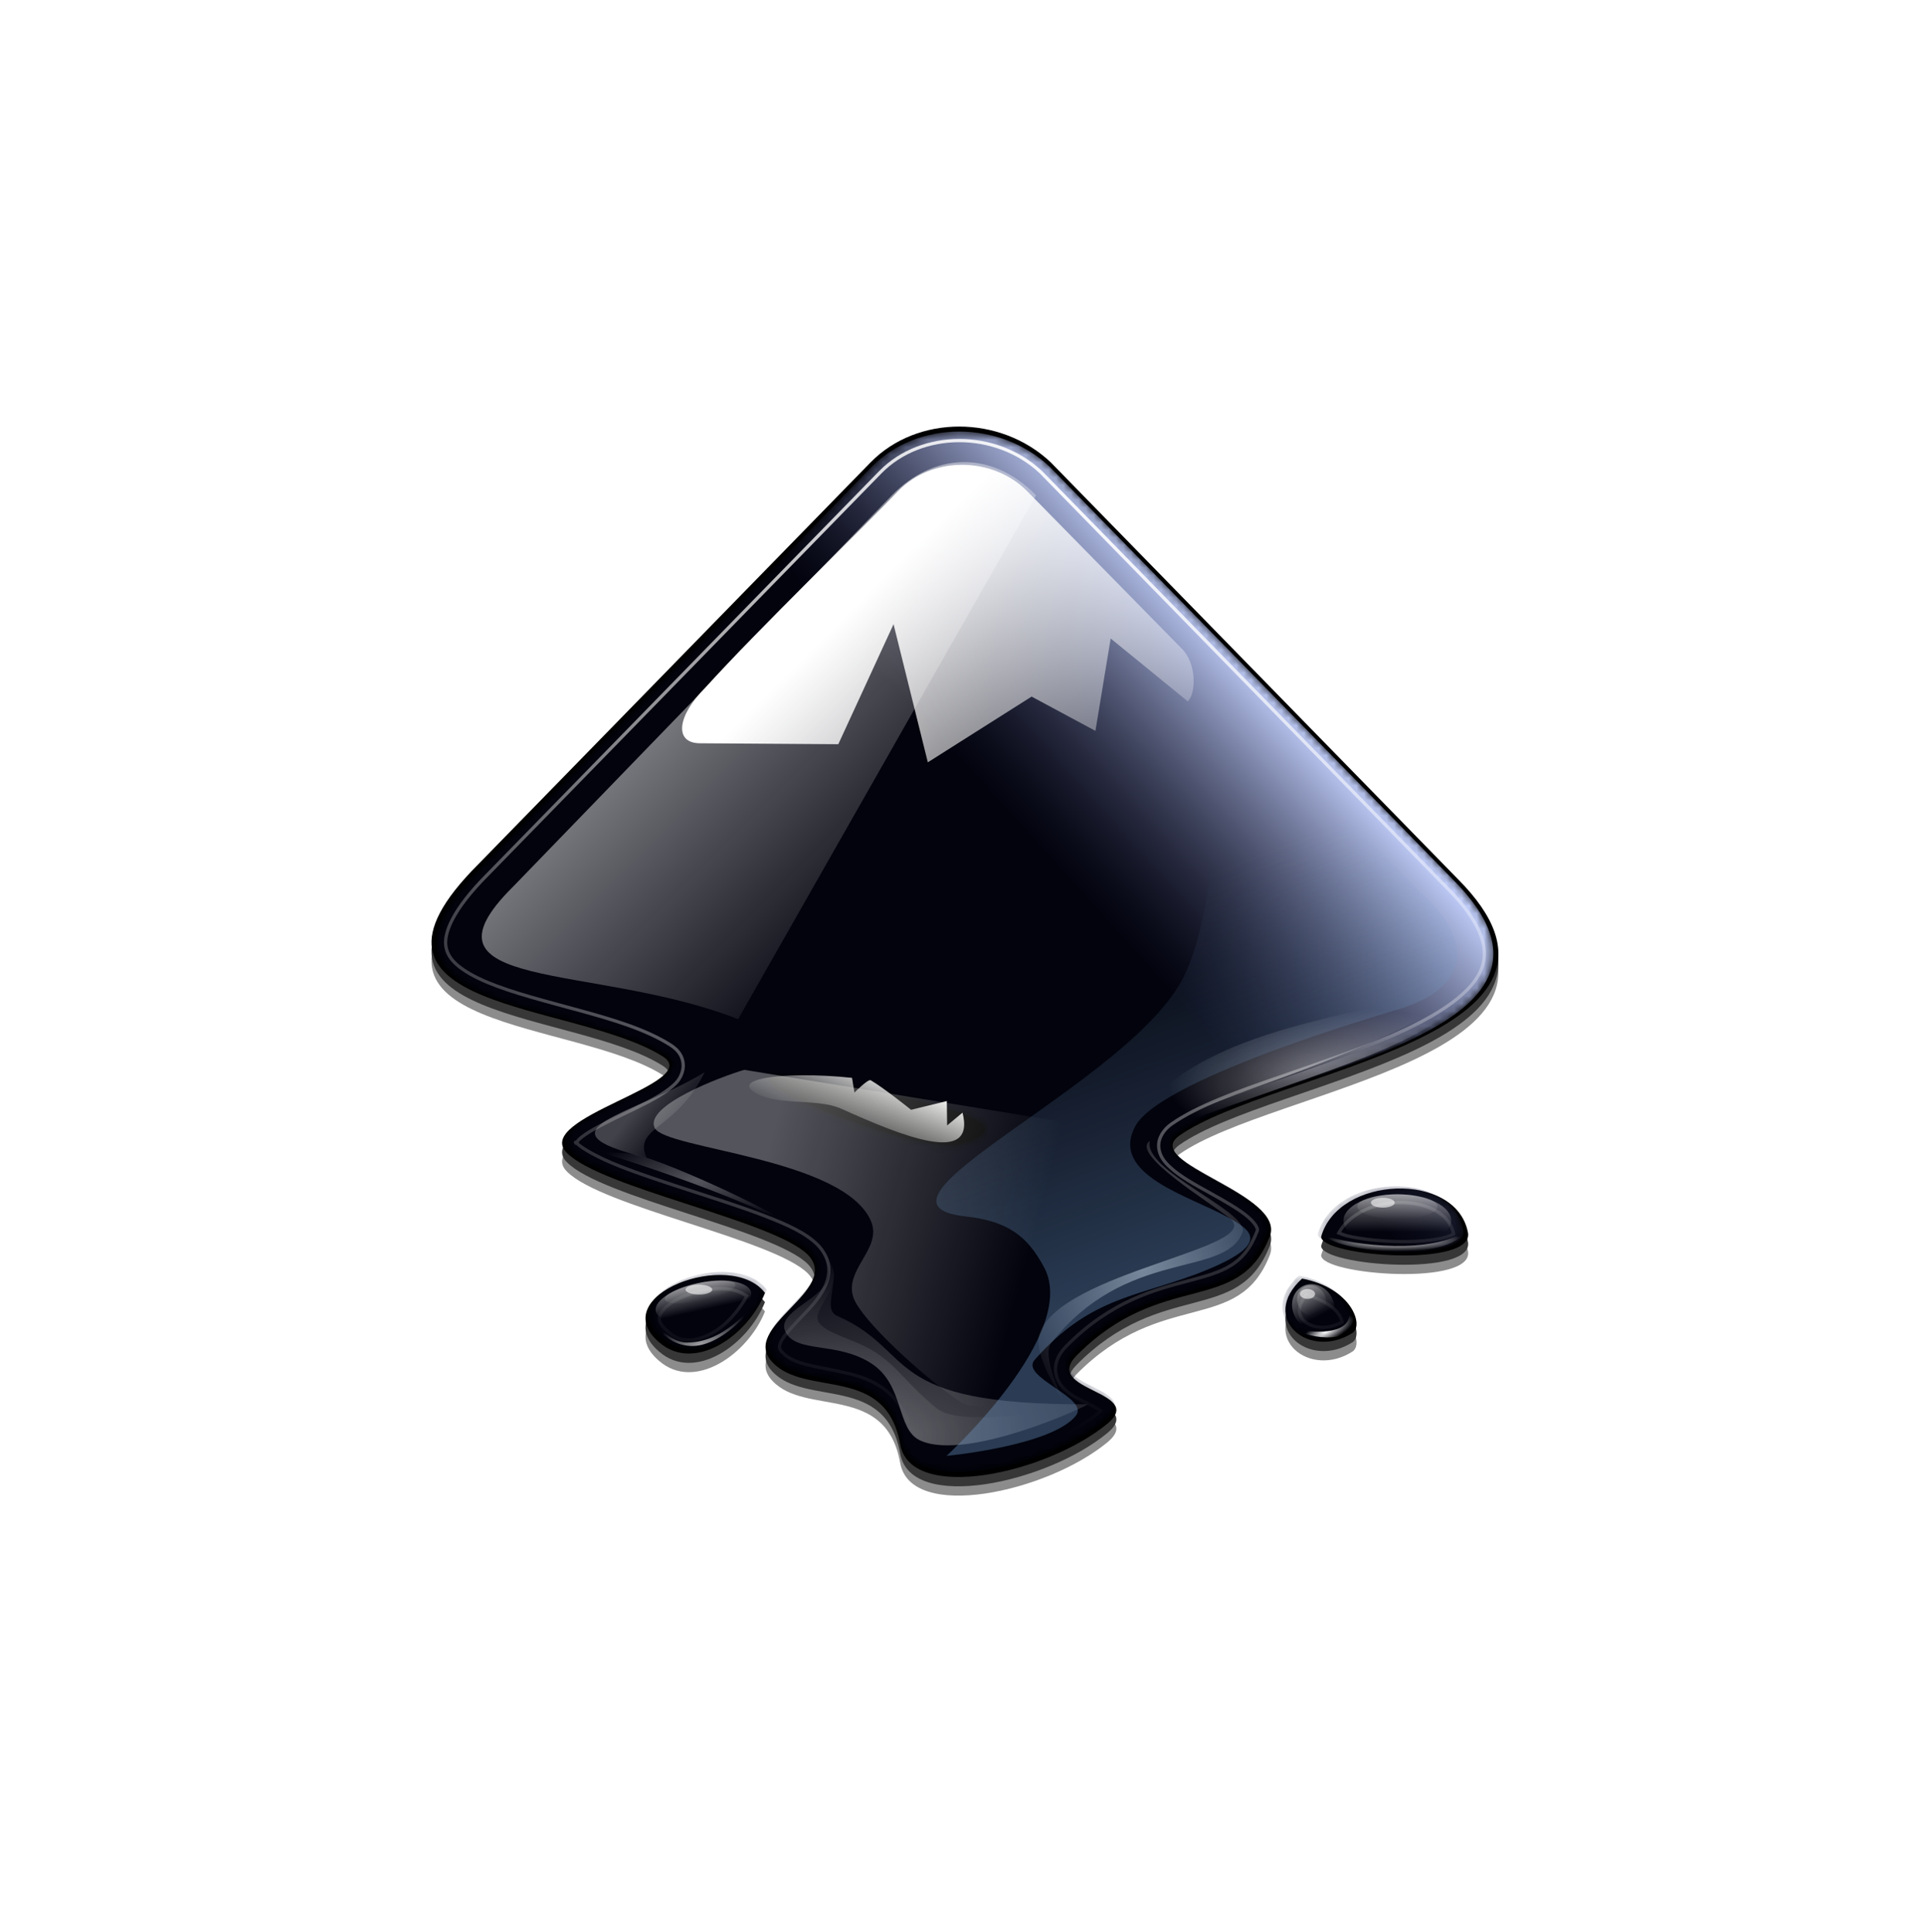<svg width="256" height="257" viewBox="0 0 256 257" fill="none" xmlns="http://www.w3.org/2000/svg">
<rect x="0.5" y="0.936" width="255" height="255" rx="31.5" fill="white"/>
<rect x="0.5" y="0.936" width="255" height="255" rx="31.5" stroke="white"/>
<g opacity="0.783">
<g filter="url(#filter0_f_307_595)">
<path d="M115.849 62.737L63.641 116.212C43.873 135.981 76.44 134.333 88.225 141.81C93.674 145.358 70.738 149.92 75.426 154.608C79.988 159.297 102.924 163.605 107.486 168.167C112.048 172.856 98.236 177.798 102.797 182.486C107.233 187.175 117.877 182.74 119.778 193.384C121.172 201.241 139.292 197.312 147.402 190.596C152.471 186.288 138.659 186.288 143.221 181.599C154.625 170.068 164.763 176.404 168.944 165.759C171.225 160.057 151.711 156.002 156.906 152.327C169.325 143.584 214.943 139.148 193.908 118.113L139.799 62.737C133.083 56.401 122.059 56.401 115.849 62.737ZM175.787 165.759C175.787 168.42 196.442 169.941 195.302 165.126C193.654 157.016 178.068 157.649 175.787 165.759ZM87.718 179.825C92.406 183.88 99.503 178.938 101.784 173.236C97.222 167.28 80.368 173.616 87.718 179.825ZM173.253 171.335C167.424 176.657 174.267 182.233 179.969 178.558C181.49 177.544 179.842 172.602 173.253 171.335Z" fill="black"/>
</g>
<g opacity="0.576" filter="url(#filter1_f_307_595)">
<path d="M115.849 63.975L63.641 117.45C43.873 137.218 76.44 135.571 88.225 143.047C93.674 146.595 70.738 151.157 75.426 155.846C79.988 160.534 102.924 164.843 107.486 169.405C112.048 174.093 98.236 179.035 102.797 183.724C107.233 188.412 117.877 183.977 119.778 194.622C121.172 202.478 139.292 198.55 147.402 191.834C152.471 187.525 138.659 187.525 143.221 182.837C154.625 171.305 164.763 177.641 168.944 166.997C171.225 161.295 151.711 157.24 156.906 153.565C169.325 144.821 214.943 140.386 193.908 119.351L139.799 63.975C133.083 57.639 122.059 57.639 115.849 63.975ZM175.787 166.997C175.787 169.658 196.442 171.179 195.302 166.363C193.654 158.253 178.068 158.887 175.787 166.997ZM87.718 181.063C92.406 185.118 99.503 180.176 101.784 174.473C97.222 168.518 80.368 174.853 87.718 181.063ZM173.253 172.573C167.424 177.895 174.267 183.47 179.969 179.795C181.49 178.782 179.842 173.84 173.253 172.573Z" fill="black"/>
</g>
</g>
<path d="M115.849 61.5L63.641 114.975C43.873 134.743 76.44 133.096 88.225 140.572C93.674 144.12 70.738 148.682 75.426 153.371C79.988 158.059 102.924 162.368 107.486 166.929C112.048 171.618 98.236 176.56 102.797 181.249C107.233 185.937 117.877 181.502 119.778 192.146C121.172 200.003 139.292 196.075 147.402 189.359C152.471 185.05 138.659 185.05 143.221 180.362C154.625 168.83 164.763 175.166 168.944 164.522C171.225 158.819 151.711 154.764 156.906 151.09C169.325 142.346 214.943 137.911 193.908 116.876L139.799 61.5C133.083 55.164 122.059 55.164 115.849 61.5ZM175.787 164.522C175.787 167.183 196.442 168.704 195.302 163.888C193.654 155.778 178.068 156.412 175.787 164.522ZM87.718 178.588C92.406 182.643 99.503 177.701 101.784 171.998C97.222 166.042 80.368 172.378 87.718 178.588ZM173.253 170.097C167.424 175.42 174.267 180.995 179.969 177.32C181.49 176.307 179.842 171.365 173.253 170.097Z" fill="black"/>
<mask id="mask0_307_595" style="mask-type:luminance" maskUnits="userSpaceOnUse" x="58" y="57" width="141" height="139">
<path d="M115.968 62.116L64.254 115.085C44.672 134.666 76.931 133.034 88.605 140.44C94.002 143.955 71.283 148.473 75.927 153.118C80.446 157.762 103.165 162.03 107.684 166.548C112.202 171.193 98.521 176.088 103.039 180.732C107.433 185.376 117.976 180.983 119.859 191.527C121.24 199.309 139.189 195.418 147.223 188.765C152.243 184.498 138.562 184.498 143.08 179.853C154.377 168.431 164.419 174.707 168.561 164.163C170.82 158.515 151.49 154.498 156.637 150.858C168.937 142.197 214.125 137.804 193.288 116.968L139.691 62.116C133.039 55.84 122.118 55.84 115.968 62.116ZM103.542 143.327C104.671 143.327 142.202 148.348 127.767 152.239C122.244 153.745 96.889 143.327 103.542 143.327ZM175.339 164.163C175.339 166.799 195.799 168.306 194.669 163.536C193.037 155.503 177.598 156.13 175.339 164.163ZM88.103 178.096C92.747 182.113 99.776 177.218 102.035 171.569C97.516 165.67 80.822 171.946 88.103 178.096ZM172.829 169.686C167.055 174.958 173.833 180.481 179.481 176.841C180.987 175.837 179.356 170.942 172.829 169.686Z" fill="white"/>
</mask>
<g mask="url(#mask0_307_595)">
<path d="M115.968 62.116L64.254 115.085C44.672 134.666 76.931 133.034 88.605 140.44C94.002 143.955 71.283 148.473 75.927 153.118C80.446 157.762 103.165 162.03 107.684 166.548C112.202 171.193 98.521 176.088 103.039 180.732C107.433 185.376 117.976 180.983 119.859 191.527C121.24 199.309 139.189 195.418 147.223 188.765C152.243 184.498 138.562 184.498 143.08 179.853C154.377 168.431 164.419 174.707 168.561 164.163C170.82 158.515 151.49 154.498 156.637 150.858C168.937 142.197 214.125 137.804 193.288 116.968L139.691 62.116C133.039 55.84 122.118 55.84 115.968 62.116ZM103.542 143.327C104.671 143.327 142.202 148.348 127.767 152.239C122.244 153.745 96.889 143.327 103.542 143.327ZM175.339 164.163C175.339 166.799 195.799 168.306 194.669 163.536C193.037 155.503 177.598 156.13 175.339 164.163ZM88.103 178.096C92.747 182.113 99.776 177.218 102.035 171.569C97.516 165.67 80.822 171.946 88.103 178.096ZM172.829 169.686C167.055 174.958 173.833 180.481 179.481 176.841C180.987 175.837 179.356 170.942 172.829 169.686Z" fill="url(#paint0_linear_307_595)"/>
</g>
<path opacity="0.505" d="M68.286 117.939C54.091 132.006 79.028 128.042 98.21 135.587L137.854 65.891C131.843 59.753 124.17 60.264 118.671 65.891L68.286 117.939Z" fill="url(#paint1_linear_307_595)"/>
<path d="M136.631 65.301L157.286 86.337C159.187 88.237 159.187 92.166 158.047 93.306L147.782 84.943L145.755 97.234L137.265 92.672L123.453 101.416L118.891 83.042L111.541 99.008L93.167 98.882C89.619 98.882 90.126 95.207 93.8 91.532C101.023 83.549 115.089 69.99 119.524 65.301C124.086 60.613 132.069 60.739 136.631 65.301Z" fill="url(#paint2_linear_307_595)"/>
<path opacity="0.217" fill-rule="evenodd" clip-rule="evenodd" d="M108.282 164.673C108.282 164.673 110.524 168.096 110.295 169.707C109.847 172.867 103.04 174.444 104.548 177.257C106.038 180.037 111.409 178.461 115.916 181.368C120.405 184.263 119.198 190.161 122.46 191.645C128.822 194.539 145.531 186.654 144.692 186.821C143.853 186.989 128.202 190.241 124.678 187.389C120.661 184.136 119.509 181.865 116.545 179.942C113.769 178.14 109.868 177.405 108.96 175.929C108.052 174.454 110.778 172.55 110.966 169.707C111.08 167.999 108.282 164.673 108.282 164.673Z" fill="url(#paint3_radial_307_595)"/>
<g opacity="0.276" filter="url(#filter2_f_307_595)">
<path fill-rule="evenodd" clip-rule="evenodd" d="M108.282 164.673C108.282 164.673 110.524 168.096 110.295 169.707C109.847 172.867 103.04 174.444 104.548 177.257C106.038 180.037 111.409 178.461 115.916 181.368C120.405 184.263 119.198 190.161 122.46 191.645C128.822 194.539 145.531 186.654 144.692 186.821C116.947 186.927 122.125 179.778 111.428 175.076C109.882 174.397 110.778 172.55 110.966 169.707C111.08 167.999 108.282 164.673 108.282 164.673Z" fill="url(#paint4_radial_307_595)"/>
</g>
<path opacity="0.453" fill-rule="evenodd" clip-rule="evenodd" d="M155.431 150.075C180.333 140.911 188.334 139.652 196.54 131.451C187.035 139.473 166.942 143.777 150.565 150.914L155.431 150.075Z" fill="url(#paint5_radial_307_595)"/>
<g opacity="0.512" filter="url(#filter3_f_307_595)">
<path fill-rule="evenodd" clip-rule="evenodd" d="M155.431 148.901C196.441 134.367 189.508 134.45 196.54 130.276C183.5 135.267 159.133 135.799 150.565 149.74L155.431 148.901Z" fill="url(#paint6_radial_307_595)"/>
</g>
<path opacity="0.286" d="M191.254 160.52C191.254 160.954 190.693 161.37 189.694 161.677C188.695 161.984 187.34 162.156 185.927 162.156C184.514 162.156 183.159 161.984 182.16 161.677C181.161 161.37 180.599 160.954 180.599 160.52C180.599 160.086 181.161 159.67 182.16 159.363C183.159 159.057 184.514 158.884 185.927 158.884C187.34 158.884 188.695 159.057 189.694 159.363C190.693 159.67 191.254 160.086 191.254 160.52Z" fill="url(#paint7_linear_307_595)"/>
<g opacity="0.621" filter="url(#filter4_f_307_595)">
<path d="M193.1 162.408C193.1 163.342 192.344 164.239 190.999 164.899C189.654 165.56 187.829 165.931 185.927 165.931C184.024 165.931 182.2 165.56 180.855 164.899C179.51 164.239 178.754 163.342 178.754 162.408C178.754 161.473 179.51 160.577 180.855 159.916C182.2 159.255 184.024 158.884 185.927 158.884C187.829 158.884 189.654 159.255 190.999 159.916C192.344 160.577 193.1 161.473 193.1 162.408Z" fill="url(#paint8_linear_307_595)"/>
</g>
<g filter="url(#filter5_f_307_595)">
<path fill-rule="evenodd" clip-rule="evenodd" d="M176.153 164.366C178.683 166.705 192.768 167.905 195.071 163.695C190.55 166.906 180.496 165.777 176.153 164.366Z" fill="url(#paint9_radial_307_595)"/>
</g>
<path opacity="0.286" d="M176.203 172.171C176.326 172.414 176.404 172.676 176.433 172.943C176.463 173.21 176.442 173.476 176.372 173.727C176.303 173.978 176.186 174.208 176.029 174.405C175.871 174.601 175.676 174.76 175.455 174.872C175.233 174.985 174.99 175.048 174.738 175.059C174.487 175.07 174.232 175.028 173.989 174.936C173.745 174.843 173.518 174.703 173.32 174.521C173.122 174.34 172.957 174.122 172.834 173.88C172.711 173.637 172.632 173.375 172.603 173.108C172.574 172.841 172.595 172.575 172.665 172.324C172.734 172.073 172.851 171.843 173.008 171.646C173.166 171.45 173.361 171.291 173.582 171.179C173.803 171.066 174.047 171.003 174.298 170.992C174.55 170.981 174.805 171.023 175.048 171.115C175.291 171.208 175.519 171.348 175.717 171.53C175.915 171.711 176.08 171.929 176.203 172.171Z" fill="url(#paint10_linear_307_595)"/>
<g opacity="0.621" filter="url(#filter6_f_307_595)">
<path d="M177.202 172.623C177.386 172.986 177.504 173.377 177.551 173.775C177.597 174.172 177.57 174.568 177.472 174.94C177.374 175.313 177.206 175.654 176.977 175.944C176.749 176.234 176.466 176.467 176.143 176.631C175.82 176.795 175.464 176.886 175.095 176.898C174.726 176.911 174.352 176.845 173.993 176.704C173.635 176.564 173.3 176.351 173.006 176.079C172.713 175.806 172.468 175.479 172.284 175.117C172.1 174.754 171.981 174.363 171.935 173.966C171.889 173.568 171.915 173.172 172.014 172.8C172.112 172.428 172.28 172.087 172.508 171.797C172.736 171.506 173.02 171.273 173.343 171.109C173.666 170.945 174.022 170.855 174.391 170.842C174.76 170.829 175.134 170.895 175.492 171.036C175.851 171.177 176.186 171.389 176.479 171.662C176.773 171.934 177.018 172.261 177.202 172.623Z" fill="url(#paint11_linear_307_595)"/>
</g>
<g filter="url(#filter7_f_307_595)">
<path fill-rule="evenodd" clip-rule="evenodd" d="M172.698 176.899C174.731 178.49 182.384 178.694 179.481 174.069C180.238 177.691 175.011 177.308 172.698 176.899Z" fill="url(#paint12_radial_307_595)"/>
</g>
<path fill-rule="evenodd" clip-rule="evenodd" d="M78.247 152.928C78.247 152.511 104.319 160.873 108.785 165.344C105.113 161.761 86.53 153.521 83.701 153.431C80.871 153.341 78.583 153.095 78.247 152.928Z" fill="url(#paint13_radial_307_595)"/>
<path opacity="0.286" d="M97.833 170.84C97.935 171.142 97.539 171.54 96.732 171.946C95.926 172.352 94.775 172.734 93.533 173.006C92.291 173.279 91.06 173.421 90.11 173.4C89.16 173.379 88.569 173.198 88.468 172.896C88.366 172.594 88.762 172.196 89.569 171.79C90.375 171.384 91.526 171.002 92.768 170.729C94.01 170.457 95.241 170.315 96.191 170.336C97.141 170.357 97.732 170.538 97.833 170.84Z" fill="url(#paint14_linear_307_595)"/>
<g opacity="0.621" filter="url(#filter8_f_307_595)">
<path d="M99.897 171.797C100.116 172.448 99.661 173.217 98.633 173.937C97.605 174.656 96.088 175.267 94.416 175.634C92.744 176.001 91.053 176.095 89.716 175.894C88.379 175.694 87.505 175.216 87.287 174.566C87.068 173.916 87.523 173.146 88.551 172.427C89.579 171.707 91.096 171.097 92.768 170.729C94.44 170.362 96.131 170.269 97.468 170.469C98.805 170.669 99.679 171.147 99.897 171.797Z" fill="url(#paint15_linear_307_595)"/>
</g>
<g opacity="0.616" filter="url(#filter9_f_307_595)">
<path fill-rule="evenodd" clip-rule="evenodd" d="M86.595 175.076C86.595 175.076 88.007 178.869 91.88 179.061C95.799 179.256 100.272 174.358 100.647 172.601C99.976 174.111 96.224 178.664 91.377 178.6C88.625 178.563 86.595 175.076 86.595 175.076Z" fill="url(#paint16_radial_307_595)"/>
</g>
<g filter="url(#filter10_f_307_595)">
<path d="M127.642 58.609C123.716 58.609 119.868 60.031 117.148 62.807L64.956 116.266C60.184 121.038 59.038 124.161 59.333 125.928C59.48 126.812 59.914 127.579 60.838 128.383C61.761 129.187 63.159 129.975 64.837 130.68C68.195 132.089 72.717 133.225 77.153 134.442C81.589 135.659 85.934 136.944 89.231 139.036C89.733 139.363 90.205 139.766 90.537 140.342C90.87 140.919 90.986 141.681 90.854 142.322C90.59 143.606 89.8 144.283 88.993 144.896C87.379 146.124 85.162 147.143 82.934 148.223C80.707 149.302 78.468 150.406 77.351 151.311C76.792 151.764 76.59 152.171 76.598 152.143C76.606 152.115 76.45 151.797 76.717 152.064C77.416 152.782 79.599 154.013 82.38 155.113C85.161 156.213 88.565 157.325 92.003 158.439C95.441 159.554 98.918 160.657 101.863 161.805C104.807 162.954 107.207 164.022 108.793 165.607C109.582 166.418 110.139 167.426 110.258 168.458C110.377 169.49 110.097 170.458 109.704 171.27C108.916 172.893 107.65 174.143 106.496 175.348C105.342 176.554 104.296 177.706 103.922 178.477C103.735 178.862 103.706 179.113 103.724 179.269C103.742 179.424 103.769 179.581 104.12 179.942C104.133 179.955 104.147 179.968 104.16 179.981C105.672 181.58 108.958 181.805 112.674 182.674C114.531 183.109 116.474 183.767 118.138 185.209C119.803 186.651 121.052 188.846 121.583 191.822C121.807 193.082 122.474 193.696 124.078 194.198C125.682 194.7 128.126 194.788 130.81 194.396C136.178 193.612 142.544 190.98 146.214 187.941C146.442 187.747 146.379 187.798 146.452 187.703C146.205 187.527 145.626 187.15 144.67 186.674C143.54 186.111 142.206 185.585 141.185 184.298C140.675 183.654 140.324 182.639 140.472 181.645C140.621 180.651 141.165 179.824 141.898 179.071C147.912 172.99 153.837 171.538 158.292 170.359C160.52 169.769 162.384 169.229 163.796 168.339C165.209 167.449 166.312 166.231 167.242 163.864C167.344 163.608 167.341 163.534 167.202 163.231C167.063 162.928 166.69 162.443 166.093 161.924C164.901 160.886 162.912 159.771 160.945 158.677C158.979 157.583 157.067 156.563 155.679 155.271C154.984 154.626 154.257 153.812 154.174 152.579C154.091 151.345 154.899 150.232 155.837 149.569C159.316 147.119 164.576 145.254 170.291 143.273C176.006 141.291 182.153 139.24 187.16 136.897C192.167 134.554 195.85 131.856 197.02 129.136C197.606 127.776 197.713 126.4 197.1 124.621C196.486 122.842 195.085 120.667 192.585 118.167L138.532 62.846C138.518 62.833 138.506 62.819 138.492 62.807C135.505 60.009 131.55 58.609 127.642 58.609ZM185.853 159.984C182.514 160.104 179.442 161.633 178.131 164.023C178.504 164.163 178.839 164.321 179.438 164.458C181.181 164.859 183.614 165.118 186.012 165.171C188.409 165.224 190.807 165.022 192.269 164.617C192.908 164.439 193.247 164.26 193.417 164.142C193.093 162.759 192.321 161.782 191.001 161.053C189.635 160.298 187.762 159.915 185.853 159.984ZM96.517 171.468C93.869 171.283 90.54 172.338 88.914 173.646C88.101 174.3 87.757 174.906 87.726 175.309C87.695 175.712 87.824 176.249 88.914 177.17C88.914 177.183 88.914 177.196 88.914 177.209C90.628 178.692 92.566 178.537 94.775 177.328C96.626 176.314 98.268 174.413 99.368 172.418C98.627 171.94 97.74 171.553 96.517 171.468ZM173.815 172.26C173.248 172.98 172.94 173.651 172.904 174.121C172.856 174.769 173.039 175.27 173.538 175.744C174.472 176.633 176.502 177.015 178.567 175.903C178.526 175.663 178.449 175.3 178.131 174.834C177.498 173.903 176.017 172.901 173.815 172.26Z" stroke="url(#paint17_radial_307_595)" stroke-width="0.435"/>
</g>
<g opacity="0.325" filter="url(#filter11_f_307_595)">
<path fill-rule="evenodd" clip-rule="evenodd" d="M99.025 142.326C95.875 143.256 85.664 147.114 87.114 150.061C88.502 152.884 112.243 154.022 115.886 162.437C117.475 166.106 112.24 168.874 113.566 172.646C114.587 175.551 122.484 182.85 127.48 186.301C131.399 189.008 136.545 184.122 134.45 180.072C131.111 173.619 145.862 165.717 152.549 162.127C156.45 160.033 144.505 149.752 144.505 149.752L99.025 142.326Z" fill="url(#paint18_linear_307_595)"/>
</g>
<path fill-rule="evenodd" clip-rule="evenodd" d="M100.19 145.176C103.018 147.253 108.6 146 111.952 147.51C119.998 151.133 129.889 155.17 128.069 148.022L126.021 149.723L125.981 146.482L121.227 147.643C121.227 147.643 117.544 144.687 115.856 143.712C115.503 143.509 113.692 145.351 113.692 145.351L113.366 143.394C111.013 143.144 108.683 143.033 106.631 143.05C101.713 143.089 98.395 143.858 100.19 145.176Z" fill="url(#paint19_linear_307_595)"/>
<g opacity="0.478" filter="url(#filter12_f_307_595)">
<path fill-rule="evenodd" clip-rule="evenodd" d="M153.013 151.763C151.924 155.771 166.396 161.218 165.311 163.984C162.923 170.073 149.857 165.925 139.864 178.679C138.433 180.506 141.875 187.033 141.411 186.259C140.947 185.486 137.411 180.095 138.317 177.442C141.16 169.122 168.645 166.021 163.609 162.05C160.714 159.766 150.302 153.457 153.013 151.763Z" fill="url(#paint20_radial_307_595)"/>
</g>
<path opacity="0.586" d="M185.576 160C185.576 160.175 185.409 160.342 185.112 160.465C184.814 160.588 184.411 160.658 183.99 160.658C183.57 160.658 183.166 160.588 182.869 160.465C182.572 160.342 182.405 160.175 182.405 160C182.405 159.826 182.572 159.659 182.869 159.535C183.166 159.412 183.57 159.343 183.99 159.343C184.411 159.343 184.814 159.412 185.112 159.535C185.409 159.659 185.576 159.826 185.576 160Z" fill="white"/>
<path opacity="0.586" d="M174.979 172.144C174.979 172.318 174.873 172.485 174.685 172.609C174.496 172.732 174.241 172.801 173.974 172.801C173.707 172.801 173.451 172.732 173.263 172.609C173.074 172.485 172.968 172.318 172.968 172.144C172.968 171.969 173.074 171.802 173.263 171.679C173.451 171.555 173.707 171.486 173.974 171.486C174.241 171.486 174.496 171.555 174.685 171.679C174.873 171.802 174.979 171.969 174.979 172.144Z" fill="white"/>
<path opacity="0.586" d="M94.771 171.564C94.771 171.738 94.583 171.905 94.25 172.028C93.916 172.152 93.464 172.221 92.992 172.221C92.52 172.221 92.067 172.152 91.734 172.028C91.4 171.905 91.213 171.738 91.213 171.564C91.213 171.389 91.4 171.222 91.734 171.099C92.067 170.975 92.52 170.906 92.992 170.906C93.464 170.906 93.916 170.975 94.25 171.099C94.583 171.222 94.771 171.389 94.771 171.564Z" fill="white"/>
<path opacity="0.251" d="M93.765 142.636C84.701 148.242 70.609 150.282 86.031 154.006C84.194 149.915 90.008 150.366 93.765 142.636Z" fill="url(#paint21_linear_307_595)"/>
<g opacity="0.363" filter="url(#filter13_f_307_595)">
<path d="M125.942 193.685C125.942 193.685 139.921 192.368 143.155 188.335C145.047 185.975 135.636 183.221 137.667 180.909C145.309 172.213 151.732 172.576 160.593 168.934C169.453 165.291 166.184 163.508 163.318 161.908C158.409 159.17 147.485 156.251 151.099 149.752C154.735 143.211 186.581 134.128 186.581 134.128C196.232 130.831 195.021 124.868 190.294 119.896L161.83 91.587C161.83 91.587 163.243 118.435 157.499 129.951C150.401 144.182 112.611 160.062 128.417 161.818C133.986 162.437 136.659 164.337 138.936 168.624C143.624 177.454 125.942 193.685 125.942 193.685Z" fill="url(#paint22_linear_307_595)"/>
</g>
<defs>
<filter id="filter0_f_307_595" x="55.978" y="56.55" width="144.829" height="142.618" filterUnits="userSpaceOnUse" color-interpolation-filters="sRGB">
<feFlood flood-opacity="0" result="BackgroundImageFix"/>
<feBlend mode="normal" in="SourceGraphic" in2="BackgroundImageFix" result="shape"/>
<feGaussianBlur stdDeviation="0.718" result="effect1_foregroundBlur_307_595"/>
</filter>
<filter id="filter1_f_307_595" x="51.194" y="53.003" width="154.398" height="152.187" filterUnits="userSpaceOnUse" color-interpolation-filters="sRGB">
<feFlood flood-opacity="0" result="BackgroundImageFix"/>
<feBlend mode="normal" in="SourceGraphic" in2="BackgroundImageFix" result="shape"/>
<feGaussianBlur stdDeviation="3.11" result="effect1_foregroundBlur_307_595"/>
</filter>
<filter id="filter2_f_307_595" x="102.483" y="162.825" width="44.088" height="31.307" filterUnits="userSpaceOnUse" color-interpolation-filters="sRGB">
<feFlood flood-opacity="0" result="BackgroundImageFix"/>
<feBlend mode="normal" in="SourceGraphic" in2="BackgroundImageFix" result="shape"/>
<feGaussianBlur stdDeviation="0.924" result="effect1_foregroundBlur_307_595"/>
</filter>
<filter id="filter3_f_307_595" x="148.564" y="128.275" width="49.976" height="23.465" filterUnits="userSpaceOnUse" color-interpolation-filters="sRGB">
<feFlood flood-opacity="0" result="BackgroundImageFix"/>
<feBlend mode="normal" in="SourceGraphic" in2="BackgroundImageFix" result="shape"/>
<feGaussianBlur stdDeviation="1" result="effect1_foregroundBlur_307_595"/>
</filter>
<filter id="filter4_f_307_595" x="177.845" y="157.976" width="16.163" height="8.864" filterUnits="userSpaceOnUse" color-interpolation-filters="sRGB">
<feFlood flood-opacity="0" result="BackgroundImageFix"/>
<feBlend mode="normal" in="SourceGraphic" in2="BackgroundImageFix" result="shape"/>
<feGaussianBlur stdDeviation="0.454" result="effect1_foregroundBlur_307_595"/>
</filter>
<filter id="filter5_f_307_595" x="175.379" y="162.921" width="20.467" height="4.344" filterUnits="userSpaceOnUse" color-interpolation-filters="sRGB">
<feFlood flood-opacity="0" result="BackgroundImageFix"/>
<feBlend mode="normal" in="SourceGraphic" in2="BackgroundImageFix" result="shape"/>
<feGaussianBlur stdDeviation="0.387" result="effect1_foregroundBlur_307_595"/>
</filter>
<filter id="filter6_f_307_595" x="171.316" y="170.243" width="6.854" height="7.254" filterUnits="userSpaceOnUse" color-interpolation-filters="sRGB">
<feFlood flood-opacity="0" result="BackgroundImageFix"/>
<feBlend mode="normal" in="SourceGraphic" in2="BackgroundImageFix" result="shape"/>
<feGaussianBlur stdDeviation="0.299" result="effect1_foregroundBlur_307_595"/>
</filter>
<filter id="filter7_f_307_595" x="172.189" y="173.56" width="8.45" height="4.872" filterUnits="userSpaceOnUse" color-interpolation-filters="sRGB">
<feFlood flood-opacity="0" result="BackgroundImageFix"/>
<feBlend mode="normal" in="SourceGraphic" in2="BackgroundImageFix" result="shape"/>
<feGaussianBlur stdDeviation="0.255" result="effect1_foregroundBlur_307_595"/>
</filter>
<filter id="filter8_f_307_595" x="86.495" y="169.627" width="14.194" height="7.109" filterUnits="userSpaceOnUse" color-interpolation-filters="sRGB">
<feFlood flood-opacity="0" result="BackgroundImageFix"/>
<feBlend mode="normal" in="SourceGraphic" in2="BackgroundImageFix" result="shape"/>
<feGaussianBlur stdDeviation="0.369" result="effect1_foregroundBlur_307_595"/>
</filter>
<filter id="filter9_f_307_595" x="85.968" y="171.974" width="15.307" height="7.72" filterUnits="userSpaceOnUse" color-interpolation-filters="sRGB">
<feFlood flood-opacity="0" result="BackgroundImageFix"/>
<feBlend mode="normal" in="SourceGraphic" in2="BackgroundImageFix" result="shape"/>
<feGaussianBlur stdDeviation="0.314" result="effect1_foregroundBlur_307_595"/>
</filter>
<filter id="filter10_f_307_595" x="58.491" y="57.81" width="139.82" height="137.629" filterUnits="userSpaceOnUse" color-interpolation-filters="sRGB">
<feFlood flood-opacity="0" result="BackgroundImageFix"/>
<feBlend mode="normal" in="SourceGraphic" in2="BackgroundImageFix" result="shape"/>
<feGaussianBlur stdDeviation="0.291" result="effect1_foregroundBlur_307_595"/>
</filter>
<filter id="filter11_f_307_595" x="83.765" y="139.118" width="72.775" height="51.172" filterUnits="userSpaceOnUse" color-interpolation-filters="sRGB">
<feFlood flood-opacity="0" result="BackgroundImageFix"/>
<feBlend mode="normal" in="SourceGraphic" in2="BackgroundImageFix" result="shape"/>
<feGaussianBlur stdDeviation="1.604" result="effect1_foregroundBlur_307_595"/>
</filter>
<filter id="filter12_f_307_595" x="137.089" y="150.683" width="29.36" height="36.72" filterUnits="userSpaceOnUse" color-interpolation-filters="sRGB">
<feFlood flood-opacity="0" result="BackgroundImageFix"/>
<feBlend mode="normal" in="SourceGraphic" in2="BackgroundImageFix" result="shape"/>
<feGaussianBlur stdDeviation="0.54" result="effect1_foregroundBlur_307_595"/>
</filter>
<filter id="filter13_f_307_595" x="122.178" y="89.177" width="74.103" height="106.918" filterUnits="userSpaceOnUse" color-interpolation-filters="sRGB">
<feFlood flood-opacity="0" result="BackgroundImageFix"/>
<feBlend mode="normal" in="SourceGraphic" in2="BackgroundImageFix" result="shape"/>
<feGaussianBlur stdDeviation="1.205" result="effect1_foregroundBlur_307_595"/>
</filter>
<linearGradient id="paint0_linear_307_595" x1="151.137" y1="71.53" x2="123.374" y2="96.634" gradientUnits="userSpaceOnUse">
<stop stop-color="#C0CDF9"/>
<stop offset="1" stop-color="#07092D" stop-opacity="0.288"/>
</linearGradient>
<linearGradient id="paint1_linear_307_595" x1="89.003" y1="89.933" x2="120.973" y2="121.904" gradientUnits="userSpaceOnUse">
<stop stop-color="white"/>
<stop offset="1" stop-color="white" stop-opacity="0"/>
</linearGradient>
<linearGradient id="paint2_linear_307_595" x1="123.326" y1="71.004" x2="161.341" y2="109.019" gradientUnits="userSpaceOnUse">
<stop stop-color="white"/>
<stop offset="1" stop-color="white" stop-opacity="0"/>
</linearGradient>
<radialGradient id="paint3_radial_307_595" cx="0" cy="0" r="1" gradientUnits="userSpaceOnUse" gradientTransform="translate(104.331 190.231) scale(32.245 21.583)">
<stop stop-color="white"/>
<stop offset="1" stop-color="white" stop-opacity="0"/>
</radialGradient>
<radialGradient id="paint4_radial_307_595" cx="0" cy="0" r="1" gradientUnits="userSpaceOnUse" gradientTransform="translate(121.332 191.004) scale(41.141 27.538)">
<stop stop-color="white"/>
<stop offset="1" stop-color="white" stop-opacity="0"/>
</radialGradient>
<radialGradient id="paint5_radial_307_595" cx="0" cy="0" r="1" gradientUnits="userSpaceOnUse" gradientTransform="translate(173.552 141.182) scale(22.987 9.732)">
<stop stop-color="white"/>
<stop offset="1" stop-color="white" stop-opacity="0"/>
</radialGradient>
<radialGradient id="paint6_radial_307_595" cx="0" cy="0" r="1" gradientUnits="userSpaceOnUse" gradientTransform="translate(178.418 143.867) scale(22.987 9.732)">
<stop stop-color="white"/>
<stop offset="1" stop-color="white" stop-opacity="0"/>
</radialGradient>
<linearGradient id="paint7_linear_307_595" x1="187.059" y1="157.919" x2="187.143" y2="162.156" gradientUnits="userSpaceOnUse">
<stop stop-color="white"/>
<stop offset="1" stop-color="white" stop-opacity="0"/>
</linearGradient>
<linearGradient id="paint8_linear_307_595" x1="187.227" y1="157.433" x2="187.227" y2="163.866" gradientUnits="userSpaceOnUse">
<stop stop-color="white"/>
<stop offset="1" stop-color="white" stop-opacity="0"/>
</linearGradient>
<radialGradient id="paint9_radial_307_595" cx="0" cy="0" r="1" gradientUnits="userSpaceOnUse" gradientTransform="translate(185.612 165.093) scale(9.459 1.398)">
<stop stop-color="white"/>
<stop offset="1" stop-color="white" stop-opacity="0"/>
</radialGradient>
<linearGradient id="paint10_linear_307_595" x1="173.779" y1="170.484" x2="175.864" y2="174.169" gradientUnits="userSpaceOnUse">
<stop stop-color="white"/>
<stop offset="1" stop-color="white" stop-opacity="0"/>
</linearGradient>
<linearGradient id="paint11_linear_307_595" x1="172.995" y1="169.179" x2="175.904" y2="174.917" gradientUnits="userSpaceOnUse">
<stop stop-color="white"/>
<stop offset="1" stop-color="white" stop-opacity="0"/>
</linearGradient>
<radialGradient id="paint12_radial_307_595" cx="0" cy="0" r="1" gradientUnits="userSpaceOnUse" gradientTransform="translate(176.465 177.165) rotate(-26.886) scale(4.09 1.398)">
<stop stop-color="white"/>
<stop offset="1" stop-color="white" stop-opacity="0"/>
</radialGradient>
<radialGradient id="paint13_radial_307_595" cx="0" cy="0" r="1" gradientUnits="userSpaceOnUse" gradientTransform="translate(92.761 157.115) scale(15.269 6.216)">
<stop stop-color="white" stop-opacity="0.33"/>
<stop offset="1" stop-color="white" stop-opacity="0"/>
</radialGradient>
<linearGradient id="paint14_linear_307_595" x1="93.538" y1="169.839" x2="94.251" y2="172.855" gradientUnits="userSpaceOnUse">
<stop stop-color="white"/>
<stop offset="1" stop-color="white" stop-opacity="0"/>
</linearGradient>
<linearGradient id="paint15_linear_307_595" x1="93.572" y1="169.469" x2="94.579" y2="174.055" gradientUnits="userSpaceOnUse">
<stop stop-color="white"/>
<stop offset="1" stop-color="white" stop-opacity="0"/>
</linearGradient>
<radialGradient id="paint16_radial_307_595" cx="0" cy="0" r="1" gradientUnits="userSpaceOnUse" gradientTransform="translate(93.16 178.812) rotate(-15.487) scale(8.64 3.233)">
<stop stop-color="white"/>
<stop offset="1" stop-color="white" stop-opacity="0"/>
</radialGradient>
<radialGradient id="paint17_radial_307_595" cx="0" cy="0" r="1" gradientUnits="userSpaceOnUse" gradientTransform="translate(133.97 73.41) scale(119.553 117.666)">
<stop stop-color="white"/>
<stop offset="1" stop-color="white" stop-opacity="0"/>
</radialGradient>
<linearGradient id="paint18_linear_307_595" x1="99.025" y1="164.704" x2="134.914" y2="174.193" gradientUnits="userSpaceOnUse">
<stop stop-color="white"/>
<stop offset="1" stop-color="white" stop-opacity="0"/>
</linearGradient>
<linearGradient id="paint19_linear_307_595" x1="118.05" y1="142.887" x2="114.018" y2="152.124" gradientUnits="userSpaceOnUse">
<stop stop-color="#EEEEEC"/>
<stop offset="1" stop-color="#EEEEEC" stop-opacity="0"/>
</linearGradient>
<radialGradient id="paint20_radial_307_595" cx="0" cy="0" r="1" gradientUnits="userSpaceOnUse" gradientTransform="translate(152.071 168.656) scale(18.788 23.877)">
<stop stop-color="white"/>
<stop offset="1" stop-color="white" stop-opacity="0"/>
</radialGradient>
<linearGradient id="paint21_linear_307_595" x1="85.721" y1="146.039" x2="91.368" y2="150.525" gradientUnits="userSpaceOnUse">
<stop stop-color="white"/>
<stop offset="1" stop-color="white" stop-opacity="0"/>
</linearGradient>
<linearGradient id="paint22_linear_307_595" x1="151.814" y1="170.481" x2="135.038" y2="125.31" gradientUnits="userSpaceOnUse">
<stop stop-color="#729FCF"/>
<stop offset="1" stop-color="#729FCF" stop-opacity="0"/>
</linearGradient>
</defs>
</svg>

